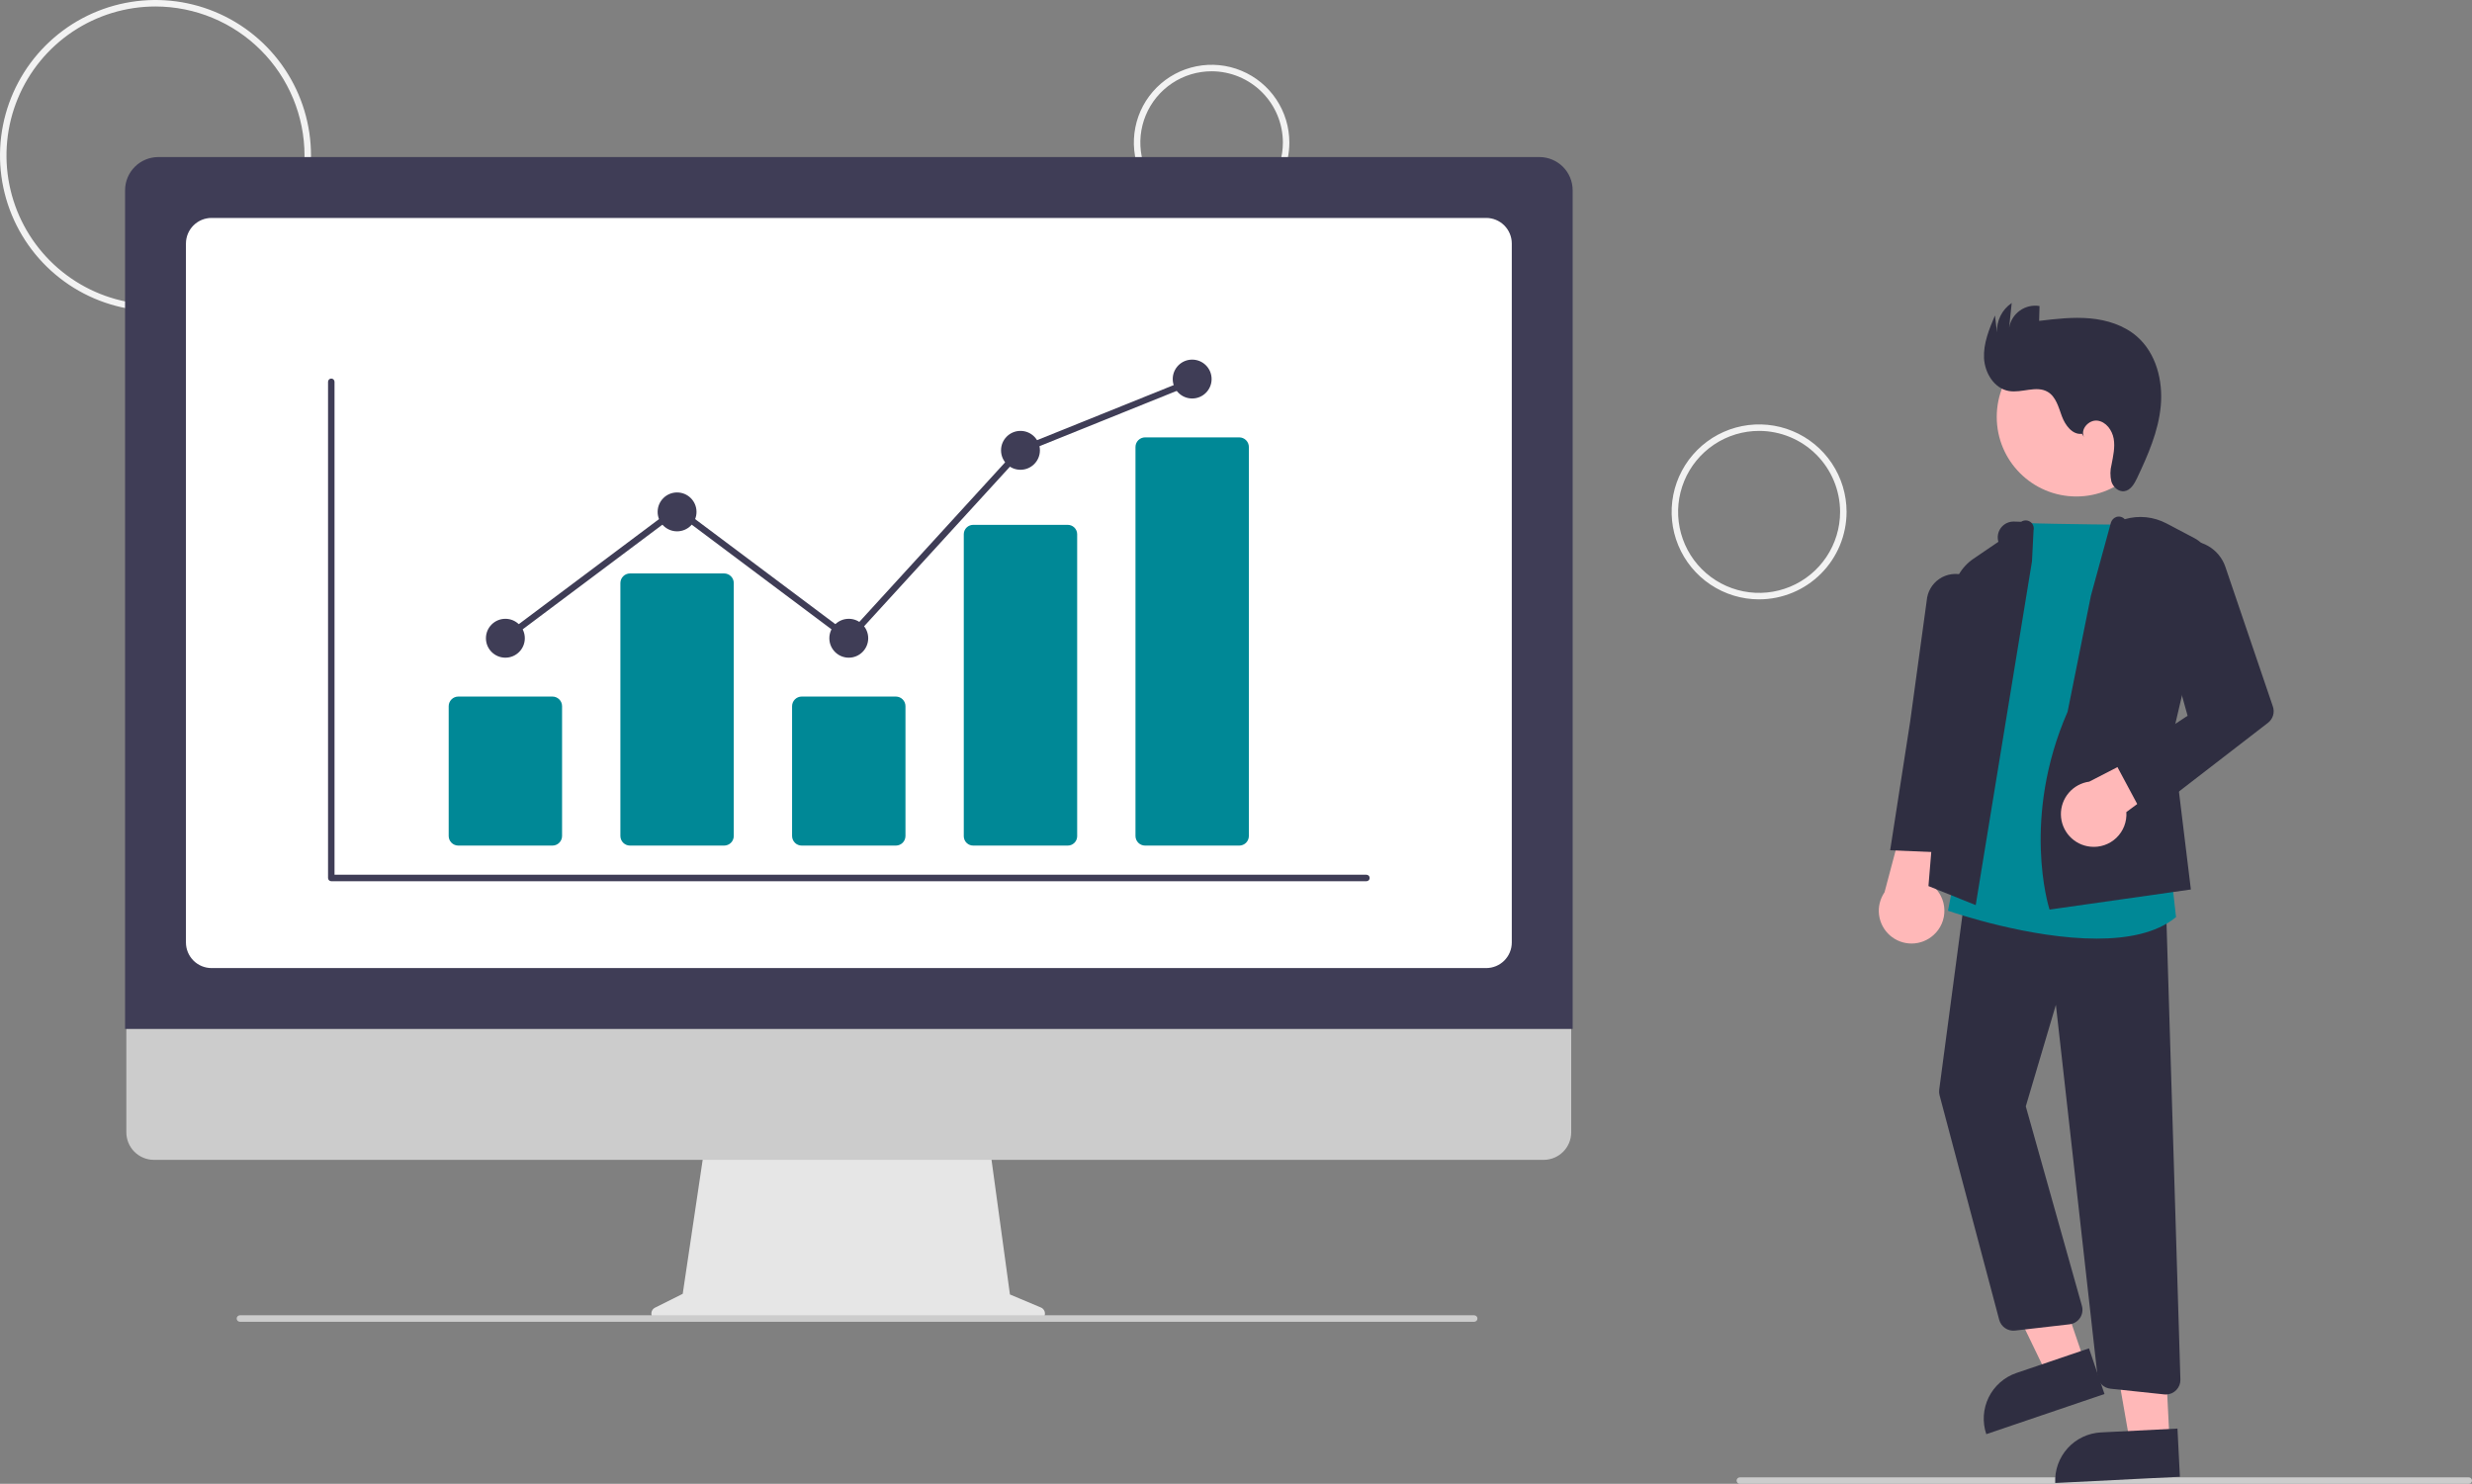 <svg width="608" height="365" viewBox="0 0 608 365" fill="none" xmlns="http://www.w3.org/2000/svg">
<rect x="0" y="0" width="608" height="365" fill="#808080" stroke="none"/>
<g clip-path="url(#clip0_101_430)">
<path d="M38.246 76.507C30.682 76.507 23.287 74.263 16.998 70.06C10.708 65.856 5.806 59.882 2.911 52.892C0.017 45.902 -0.741 38.211 0.735 30.79C2.211 23.37 5.853 16.554 11.202 11.204C16.551 5.854 23.366 2.211 30.785 0.735C38.204 -0.741 45.894 0.017 52.882 2.912C59.871 5.807 65.844 10.71 70.047 17.001C74.249 23.292 76.492 30.688 76.492 38.253C76.481 48.395 72.448 58.118 65.278 65.29C58.108 72.461 48.386 76.495 38.246 76.507ZM38.246 1.594C30.997 1.594 23.91 3.744 17.883 7.772C11.856 11.8 7.158 17.526 4.384 24.224C1.609 30.923 0.884 38.294 2.298 45.405C3.712 52.516 7.203 59.048 12.329 64.175C17.455 69.302 23.986 72.794 31.096 74.208C38.206 75.623 45.575 74.897 52.273 72.122C58.97 69.347 64.694 64.649 68.722 58.62C72.749 52.592 74.899 45.504 74.899 38.253C74.888 28.534 71.022 19.216 64.151 12.343C57.28 5.471 47.964 1.605 38.246 1.594Z" fill="#F2F2F2"/>
<path d="M298.001 54.192C294.219 54.192 290.522 53.07 287.377 50.969C284.232 48.867 281.781 45.88 280.334 42.385C278.887 38.89 278.508 35.044 279.246 31.334C279.984 27.624 281.805 24.216 284.479 21.541C287.154 18.866 290.561 17.044 294.271 16.306C297.98 15.568 301.825 15.947 305.319 17.395C308.814 18.842 311.8 21.294 313.902 24.439C316.003 27.585 317.124 31.283 317.124 35.066C317.119 40.136 315.102 44.998 311.517 48.584C307.932 52.169 303.071 54.186 298.001 54.192ZM298.001 17.533C294.534 17.533 291.145 18.561 288.262 20.488C285.38 22.414 283.133 25.152 281.806 28.356C280.479 31.56 280.132 35.085 280.809 38.486C281.485 41.887 283.155 45.011 285.606 47.463C288.058 49.915 291.181 51.585 294.582 52.261C297.982 52.938 301.506 52.591 304.71 51.264C307.913 49.937 310.65 47.689 312.577 44.806C314.503 41.923 315.531 38.533 315.531 35.066C315.526 30.417 313.677 25.961 310.391 22.674C307.104 19.387 302.649 17.538 298.001 17.533Z" fill="#F2F2F2"/>
<path d="M432.66 147.434C428.405 147.434 424.245 146.172 420.707 143.808C417.17 141.444 414.412 138.083 412.784 134.151C411.156 130.22 410.73 125.893 411.56 121.719C412.39 117.545 414.439 113.711 417.447 110.702C420.456 107.693 424.289 105.643 428.463 104.813C432.636 103.983 436.961 104.409 440.893 106.037C444.824 107.666 448.184 110.424 450.547 113.963C452.911 117.501 454.173 121.661 454.173 125.917C454.167 131.622 451.898 137.091 447.865 141.125C443.832 145.159 438.363 147.428 432.66 147.434ZM432.66 105.993C428.72 105.993 424.869 107.162 421.593 109.351C418.317 111.54 415.764 114.652 414.256 118.293C412.748 121.933 412.354 125.939 413.123 129.804C413.891 133.669 415.788 137.219 418.574 140.005C421.36 142.791 424.909 144.689 428.774 145.458C432.638 146.227 436.643 145.832 440.283 144.324C443.923 142.816 447.034 140.262 449.222 136.986C451.411 133.71 452.58 129.858 452.58 125.917C452.574 120.635 450.473 115.571 446.739 111.835C443.004 108.1 437.941 105.999 432.66 105.993Z" fill="#F2F2F2"/>
<path d="M607.203 365H427.924C427.713 365 427.51 364.916 427.361 364.767C427.211 364.617 427.127 364.414 427.127 364.203C427.127 363.992 427.211 363.789 427.361 363.64C427.51 363.49 427.713 363.406 427.924 363.406H607.203C607.414 363.406 607.617 363.49 607.767 363.64C607.916 363.789 608 363.992 608 364.203C608 364.414 607.916 364.617 607.767 364.767C607.617 364.916 607.414 365 607.203 365Z" fill="#CCCCCC"/>
<path d="M510.68 122.129C521.488 122.129 530.25 113.366 530.25 102.555C530.25 91.745 521.488 82.982 510.68 82.982C499.871 82.982 491.109 91.745 491.109 102.555C491.109 113.366 499.871 122.129 510.68 122.129Z" fill="#FFB8B8"/>
<path d="M512.71 334.989L503.461 338.131L486.941 303.943L500.592 299.306L512.71 334.989Z" fill="#FFB8B8"/>
<path d="M495.956 337.733L513.794 331.673L517.609 342.906L488.539 352.782C488.038 351.307 487.833 349.747 487.934 348.193C488.036 346.638 488.443 345.118 489.131 343.721C489.82 342.323 490.777 341.075 491.948 340.048C493.119 339.02 494.481 338.234 495.956 337.733Z" fill="#2F2E41"/>
<path d="M533.609 354.301L523.853 354.791L517.318 317.387L531.718 316.662L533.609 354.301Z" fill="#FFB8B8"/>
<path d="M516.744 352.353L535.56 351.408L536.155 363.257L505.493 364.798C505.414 363.242 505.643 361.686 506.166 360.218C506.69 358.751 507.497 357.401 508.541 356.245C509.586 355.089 510.848 354.151 512.256 353.483C513.663 352.816 515.188 352.432 516.744 352.353Z" fill="#2F2E41"/>
<path d="M475.55 230.022C476.425 229.243 477.119 228.281 477.582 227.205C478.045 226.129 478.267 224.964 478.231 223.793C478.195 222.622 477.904 221.473 477.376 220.427C476.849 219.381 476.098 218.464 475.178 217.739L484.479 190.823L470.144 194.487L463.509 219.485C462.394 221.113 461.915 223.092 462.162 225.049C462.41 227.006 463.366 228.804 464.85 230.103C466.335 231.402 468.244 232.111 470.216 232.096C472.188 232.081 474.086 231.343 475.55 230.022Z" fill="#FFB8B8"/>
<path d="M532.697 343.023C532.571 343.023 532.445 343.016 532.319 343.003L519.076 341.601C518.263 341.519 517.502 341.159 516.922 340.582C516.342 340.006 515.978 339.247 515.891 338.434L505.656 247.176L498.25 272.148L512.058 321.226C512.198 321.726 512.229 322.251 512.147 322.763C512.065 323.276 511.873 323.765 511.583 324.196C511.294 324.627 510.915 324.99 510.471 325.261C510.028 325.531 509.531 325.701 509.016 325.761L495.591 327.304C494.737 327.399 493.876 327.184 493.165 326.7C492.455 326.215 491.941 325.492 491.716 324.662L477.048 269.431C476.928 268.977 476.897 268.504 476.96 268.038L483.552 218.469L532.726 222.413L536.281 339.327C536.296 339.807 536.214 340.285 536.041 340.733C535.867 341.181 535.605 341.589 535.271 341.934C534.937 342.279 534.537 342.553 534.095 342.74C533.653 342.927 533.177 343.023 532.697 343.023Z" fill="#2F2E41"/>
<path d="M515.699 230.889C499.225 230.889 480.573 224.523 479.443 224.132L479.117 224.019L497.702 128.637L498.044 128.651C505.409 128.95 525.509 129.103 525.711 129.105L526.072 129.108L533.818 213.28L535.203 225.591L535.034 225.729C530.294 229.561 523.224 230.889 515.699 230.889Z" fill="#008896"/>
<path d="M485.937 222.646L474.312 217.963L480.237 146.283C480.38 144.516 480.917 142.803 481.81 141.272C482.703 139.74 483.928 138.429 485.396 137.434L491.513 133.27C491.34 132.682 491.309 132.06 491.422 131.457C491.536 130.854 491.791 130.287 492.166 129.802C492.542 129.316 493.027 128.927 493.582 128.666C494.137 128.404 494.746 128.278 495.359 128.298L497.111 128.354C497.444 128.13 497.837 128.011 498.239 128.014C498.64 128.017 499.032 128.141 499.362 128.37C499.691 128.6 499.944 128.923 500.087 129.299C500.229 129.674 500.255 130.084 500.161 130.475L499.776 138.069L485.937 222.646Z" fill="#2F2E41"/>
<path d="M480.071 209.796L464.893 209.157L469.81 177.524L473.884 147.759C473.964 146.691 474.285 145.654 474.822 144.726C475.359 143.799 476.099 143.005 476.986 142.403C477.873 141.802 478.885 141.409 479.945 141.254C481.005 141.099 482.087 141.185 483.109 141.507C484.701 142.007 486.067 143.051 486.966 144.456C487.866 145.862 488.242 147.54 488.029 149.195L483.902 181.445L480.071 209.796Z" fill="#2F2E41"/>
<path d="M504.104 223.743L504.001 223.423C503.931 223.204 497.09 201.259 508.536 175.071L514.275 146.52L519.18 128.593C519.272 128.272 519.437 127.978 519.663 127.733C519.889 127.487 520.168 127.298 520.48 127.18C520.846 127.053 521.241 127.037 521.617 127.133C521.992 127.23 522.33 127.435 522.59 127.722C526.009 126.718 529.684 127.086 532.837 128.747L539.725 132.376C541.256 133.183 542.477 134.476 543.195 136.051C543.914 137.626 544.089 139.395 543.694 141.081L534.28 181.265L538.856 218.799L504.104 223.743Z" fill="#2F2E41"/>
<path d="M514.128 208.271C515.292 208.398 516.47 208.267 517.579 207.889C518.688 207.511 519.7 206.894 520.545 206.083C521.389 205.271 522.046 204.284 522.467 203.191C522.889 202.098 523.067 200.926 522.986 199.757L544.306 183.961L536.854 180.427L513.865 192.271C511.911 192.536 510.121 193.508 508.836 195.004C507.551 196.5 506.859 198.416 506.891 200.388C506.923 202.36 507.678 204.252 509.012 205.705C510.346 207.158 512.166 208.071 514.128 208.271Z" fill="#FFB8B8"/>
<path d="M527.494 201.201L520.293 187.757L538.051 176.067L529.386 144.979C529.038 143.734 528.952 142.431 529.131 141.151C529.31 139.872 529.75 138.642 530.426 137.541C531.101 136.439 531.996 135.488 533.055 134.748C534.114 134.008 535.314 133.494 536.58 133.239C538.819 132.792 541.142 133.174 543.121 134.312C545.099 135.45 546.597 137.267 547.337 139.426L559.03 173.803C559.271 174.511 559.285 175.277 559.069 175.993C558.853 176.71 558.418 177.34 557.826 177.797L527.494 201.201Z" fill="#2F2E41"/>
<path d="M512.064 106.707C509.718 107.012 507.949 104.612 507.128 102.392C506.307 100.173 505.682 97.59 503.642 96.391C500.856 94.753 497.29 96.723 494.104 96.182C490.505 95.572 488.165 91.758 487.982 88.112C487.799 84.465 489.249 80.959 490.673 77.597L491.17 81.775C491.103 80.359 491.401 78.949 492.035 77.681C492.669 76.414 493.617 75.33 494.789 74.533L494.149 80.663C494.285 79.818 494.587 79.007 495.037 78.278C495.488 77.55 496.077 76.917 496.773 76.417C497.468 75.916 498.255 75.558 499.089 75.363C499.923 75.168 500.788 75.14 501.633 75.28L501.532 78.932C505.688 78.438 509.881 77.943 514.05 78.319C518.219 78.696 522.417 80.015 525.576 82.761C530.302 86.869 532.029 93.632 531.449 99.868C530.87 106.103 528.296 111.961 525.614 117.62C524.939 119.044 524.006 120.65 522.441 120.832C521.035 120.995 519.748 119.819 519.311 118.473C518.974 117.091 518.987 115.647 519.349 114.272C519.744 112.17 520.243 110.022 519.871 107.916C519.499 105.81 517.984 103.728 515.862 103.47C513.739 103.212 511.567 105.639 512.588 107.518L512.064 106.707Z" fill="#2F2E41"/>
<path d="M256.018 321.628L248.4 318.42L243.174 280.224H173.582L167.918 318.264L161.102 321.672C160.776 321.835 160.515 322.104 160.36 322.434C160.206 322.764 160.167 323.137 160.251 323.492C160.335 323.847 160.536 324.163 160.822 324.389C161.108 324.616 161.462 324.739 161.826 324.739H255.39C255.764 324.739 256.126 324.609 256.415 324.373C256.704 324.136 256.903 323.807 256.977 323.44C257.051 323.074 256.996 322.693 256.821 322.363C256.646 322.033 256.363 321.773 256.018 321.628Z" fill="#E6E6E6"/>
<path d="M379.688 285.306H37.833C36.039 285.302 34.32 284.586 33.053 283.316C31.787 282.046 31.075 280.326 31.075 278.532V230.317H386.446V278.532C386.446 280.326 385.734 282.046 384.467 283.316C383.2 284.586 381.482 285.302 379.688 285.306Z" fill="#CCCCCC"/>
<path d="M386.803 253.104H30.763V46.802C30.765 44.637 31.627 42.562 33.157 41.031C34.688 39.5 36.763 38.639 38.928 38.636H378.638C380.803 38.639 382.878 39.5 384.409 41.031C385.939 42.562 386.8 44.637 386.803 46.802V253.104Z" fill="#3F3D56"/>
<path d="M365.538 238.131H52.028C50.359 238.129 48.759 237.465 47.579 236.285C46.399 235.105 45.735 233.505 45.733 231.835V59.905C45.735 58.236 46.399 56.636 47.579 55.455C48.759 54.275 50.359 53.611 52.028 53.609H365.538C367.207 53.611 368.807 54.275 369.987 55.455C371.167 56.636 371.831 58.236 371.832 59.905V231.835C371.831 233.505 371.167 235.105 369.987 236.285C368.807 237.465 367.207 238.129 365.538 238.131Z" fill="white"/>
<path d="M362.587 325.137H59.008C58.797 325.137 58.594 325.053 58.445 324.904C58.295 324.754 58.211 324.552 58.211 324.34C58.211 324.129 58.295 323.926 58.445 323.777C58.594 323.627 58.797 323.543 59.008 323.543H362.587C362.798 323.543 363.001 323.627 363.151 323.777C363.3 323.926 363.384 324.129 363.384 324.34C363.384 324.552 363.3 324.754 363.151 324.904C363.001 325.053 362.798 325.137 362.587 325.137Z" fill="#CCCCCC"/>
<path d="M336.085 216.769H81.481C81.269 216.769 81.067 216.685 80.917 216.535C80.768 216.386 80.684 216.183 80.684 215.972V93.917C80.684 93.706 80.768 93.503 80.917 93.353C81.067 93.204 81.269 93.12 81.481 93.12C81.692 93.12 81.895 93.204 82.044 93.353C82.194 93.503 82.278 93.706 82.278 93.917V215.175H336.085C336.296 215.175 336.499 215.259 336.648 215.408C336.798 215.558 336.882 215.76 336.882 215.972C336.882 216.183 336.798 216.386 336.648 216.535C336.499 216.685 336.296 216.769 336.085 216.769Z" fill="#3F3D56"/>
<path d="M135.879 208.002H112.721C112.094 208.001 111.493 207.752 111.05 207.309C110.606 206.865 110.357 206.264 110.356 205.637V173.708C110.357 173.081 110.606 172.48 111.05 172.036C111.493 171.593 112.094 171.343 112.721 171.343H135.879C136.506 171.343 137.107 171.593 137.55 172.036C137.994 172.48 138.243 173.081 138.244 173.708V205.637C138.243 206.264 137.994 206.865 137.55 207.309C137.107 207.752 136.506 208.001 135.879 208.002Z" fill="#008896"/>
<path d="M178.109 208.002H154.952C154.324 208.001 153.723 207.752 153.28 207.309C152.836 206.865 152.587 206.264 152.586 205.637V143.424C152.587 142.797 152.836 142.196 153.28 141.753C153.723 141.309 154.324 141.06 154.952 141.059H178.109C178.736 141.06 179.337 141.309 179.78 141.753C180.224 142.196 180.473 142.797 180.474 143.424V205.637C180.473 206.264 180.224 206.865 179.78 207.309C179.337 207.752 178.736 208.001 178.109 208.002Z" fill="#008896"/>
<path d="M220.339 208.002H197.182C196.555 208.001 195.953 207.752 195.51 207.309C195.067 206.865 194.817 206.264 194.816 205.637V173.708C194.817 173.081 195.067 172.48 195.51 172.036C195.953 171.593 196.555 171.343 197.182 171.343H220.339C220.966 171.343 221.567 171.593 222.011 172.036C222.454 172.48 222.703 173.081 222.704 173.708V205.637C222.703 206.264 222.454 206.865 222.011 207.309C221.567 207.752 220.966 208.001 220.339 208.002Z" fill="#008896"/>
<path d="M262.569 208.002H239.412C238.799 208.015 238.206 207.785 237.763 207.362C237.319 206.938 237.062 206.357 237.047 205.744V131.363C237.062 130.75 237.319 130.168 237.763 129.745C238.206 129.322 238.799 129.092 239.412 129.105H262.569C263.182 129.092 263.775 129.322 264.218 129.745C264.662 130.168 264.919 130.75 264.934 131.363V205.744C264.919 206.357 264.662 206.938 264.218 207.362C263.775 207.785 263.182 208.015 262.569 208.002Z" fill="#008896"/>
<path d="M304.799 208.002H281.642C281.015 208.001 280.414 207.752 279.97 207.309C279.527 206.865 279.277 206.264 279.277 205.637V109.953C279.277 109.326 279.527 108.724 279.97 108.281C280.414 107.837 281.015 107.588 281.642 107.587H304.799C305.426 107.588 306.027 107.837 306.471 108.281C306.914 108.724 307.164 109.326 307.164 109.953V205.637C307.164 206.264 306.914 206.865 306.471 207.309C306.027 207.752 305.426 208.001 304.799 208.002Z" fill="#008896"/>
<path d="M124.3 161.78C126.94 161.78 129.081 159.639 129.081 156.998C129.081 154.357 126.94 152.216 124.3 152.216C121.66 152.216 119.519 154.357 119.519 156.998C119.519 159.639 121.66 161.78 124.3 161.78Z" fill="#3F3D56"/>
<path d="M166.53 130.699C169.171 130.699 171.311 128.558 171.311 125.917C171.311 123.276 169.171 121.135 166.53 121.135C163.89 121.135 161.749 123.276 161.749 125.917C161.749 128.558 163.89 130.699 166.53 130.699Z" fill="#3F3D56"/>
<path d="M208.76 161.78C211.401 161.78 213.541 159.639 213.541 156.998C213.541 154.357 211.401 152.216 208.76 152.216C206.12 152.216 203.98 154.357 203.98 156.998C203.98 159.639 206.12 161.78 208.76 161.78Z" fill="#3F3D56"/>
<path d="M250.99 115.557C253.631 115.557 255.771 113.416 255.771 110.775C255.771 108.134 253.631 105.993 250.99 105.993C248.35 105.993 246.21 108.134 246.21 110.775C246.21 113.416 248.35 115.557 250.99 115.557Z" fill="#3F3D56"/>
<path d="M293.221 98.024C295.861 98.024 298.001 95.883 298.001 93.242C298.001 90.602 295.861 88.461 293.221 88.461C290.58 88.461 288.44 90.602 288.44 93.242C288.44 95.883 290.58 98.024 293.221 98.024Z" fill="#3F3D56"/>
<path d="M208.861 158.069L166.53 126.357L124.778 157.635L123.822 156.36L166.53 124.365L208.66 155.927L250.524 110.104L250.692 110.036L292.923 93.018L293.519 94.496L251.457 111.446L208.861 158.069Z" fill="#3F3D56"/>
</g>
<defs>
<clipPath id="clip0_101_430">
<rect width="608" height="365" fill="white"/>
</clipPath>
</defs>
</svg>
